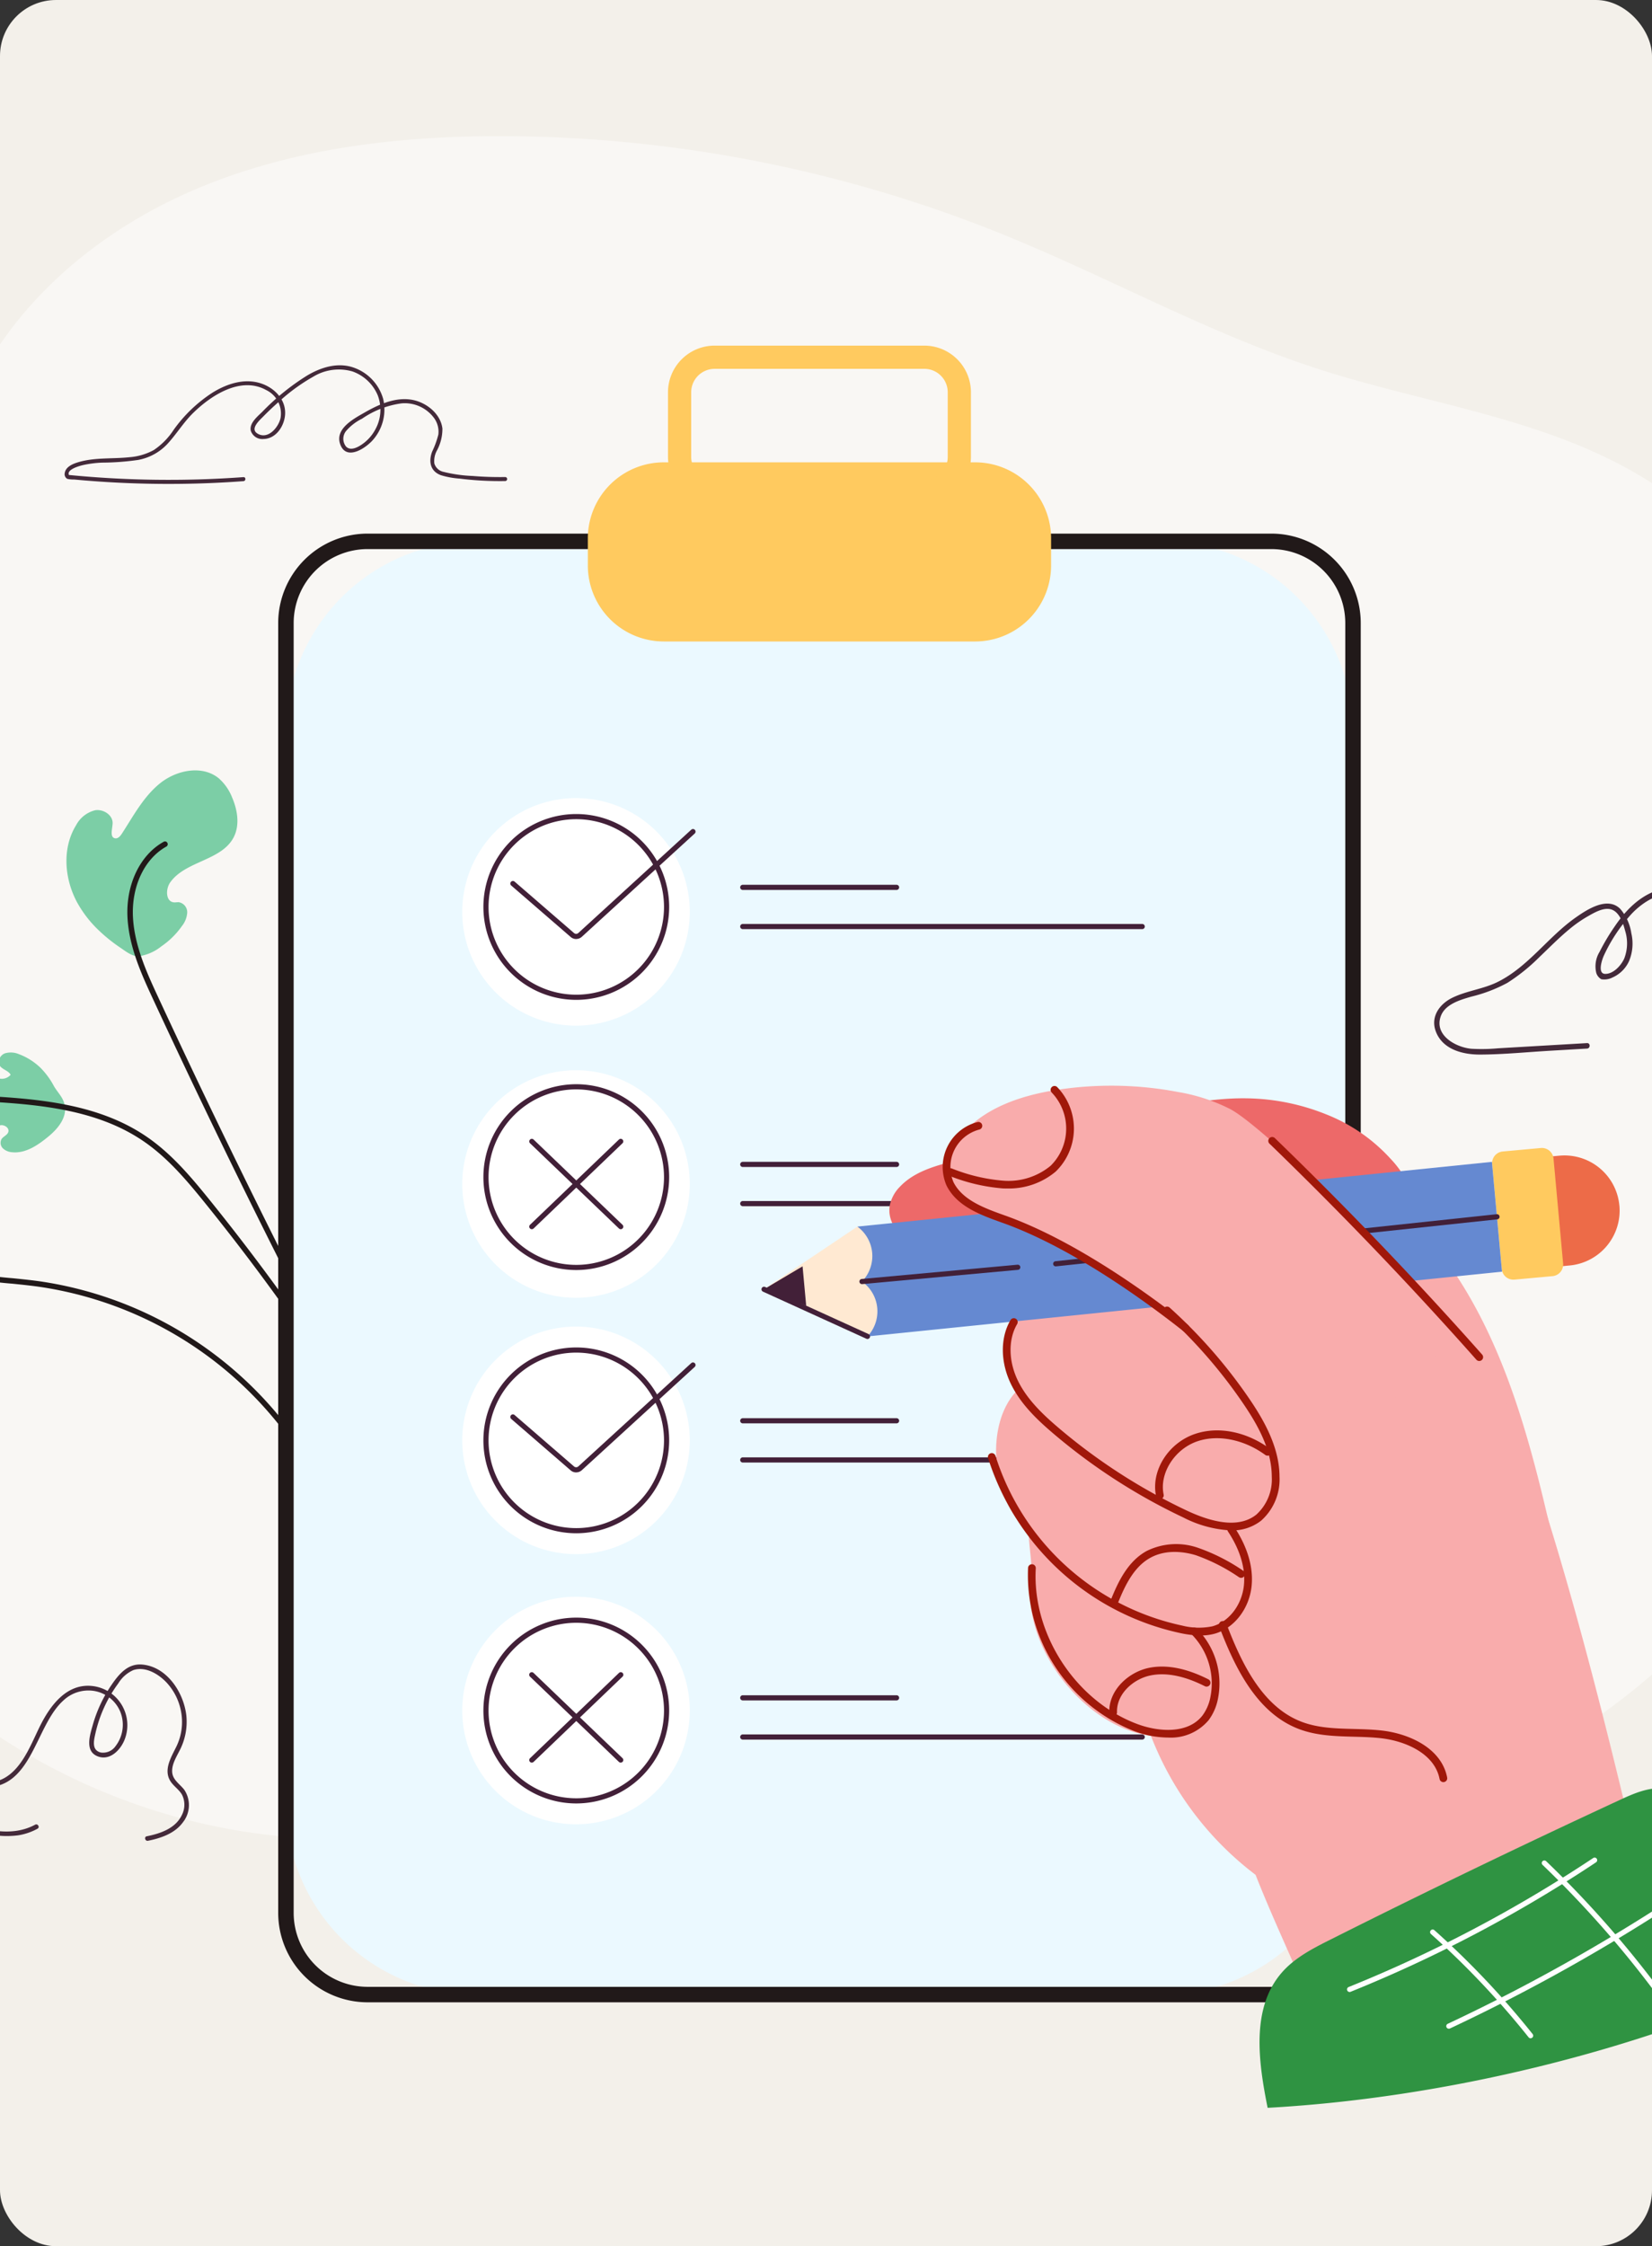 <svg xmlns="http://www.w3.org/2000/svg" xmlns:xlink="http://www.w3.org/1999/xlink" width="295" height="401" viewBox="0 0 295 401">
  <rect x="0" y="0" width="295" height="401" fill="#333333" stroke="none"/>
  <defs>
    <clipPath id="clip-path">
      <rect id="Rectángulo_409753" data-name="Rectángulo 409753" width="295" height="401" rx="10" transform="translate(1125.051 2699)" fill="#f3f0ea"/>
    </clipPath>
    <clipPath id="clip-path-2">
      <rect id="Rectángulo_409752" data-name="Rectángulo 409752" width="386.673" height="351.989" fill="none"/>
    </clipPath>
  </defs>
  <g id="Enmascarar_grupo_1099014" data-name="Enmascarar grupo 1099014" transform="translate(-1125.051 -2699)" clip-path="url(#clip-path)">
    <rect id="Rectángulo_409751" data-name="Rectángulo 409751" width="295" height="401" rx="10" transform="translate(1125.051 2699)" fill="#f3f0ea"/>
    <g id="Grupo_1113654" data-name="Grupo 1113654" transform="translate(1077.378 2723.306)">
      <g id="Grupo_1113653" data-name="Grupo 1113653" clip-path="url(#clip-path-2)">
        <path id="Trazado_919217" data-name="Trazado 919217" d="M17.581,256.2C-4.056,223.7-5.889,179.062,13.009,144.892c4.473-8.088,10-15.616,13.679-24.094,10.027-23.109,5.289-50.6,15.446-73.65,7.571-17.184,22.942-30.159,40.2-37.553S118.671-.048,137.449,0a239.962,239.962,0,0,1,88.96,17.4c19.16,7.736,37.329,17.958,57,24.273,18.409,5.909,38.143,8.411,55.06,17.772,19.561,10.825,33.555,30.157,40.868,51.284s8.407,43.981,6.52,66.257c-2.559,30.231-10.984,60.927-30.237,84.375-21.378,26.036-54.189,40.63-87.379,46.4s-67.189,3.587-100.8,1.307c-13.281-.963-26.572-1.8-39.854-2.737-4.538-.319-8.634-1.645-13.074-2.235-5.073-.673-10.351-.063-15.472-.487C66.7,300.94,35.627,283.315,17.581,256.2" transform="translate(0 0)" fill="#f9f7f4"/>
        <path id="Trazado_919218" data-name="Trazado 919218" d="M31.408,239.773c-.886-.865-1.047-2.54-.035-3.253,1.254-.884,3.627-.051,4.113-1.506-1.572-1.423-3.99-1.162-6.022-1.77-2.885-.865-4.9-3.492-6.176-6.22-1.291-2.76-2.032-5.94-1.17-8.863s3.692-5.393,6.723-5.072c2.894.307,5,2.864,6.448,5.386s2.71,5.343,5.135,6.952c1.441-1.891-1-4.942.371-6.888a2.759,2.759,0,0,1,3.183-.766,6.191,6.191,0,0,1,2.642,2.258c2.767,3.722,4.638,9.778,2.908,14.338-1.3,3.417-5.465,4.768-8.64,5.763-2.569.805-7.277,1.789-9.479-.36" transform="translate(-3.032 -29.709)" fill="#7ccea6"/>
        <path id="Trazado_919219" data-name="Trazado 919219" d="M110,273.423a.489.489,0,0,1-.567-.256,67.207,67.207,0,0,0-50.344-36.2c-1.572-.218-3.184-.382-4.743-.541a66.9,66.9,0,0,1-9.591-1.451c-3.895-.978-9.162-3.132-12.138-7.831a.49.49,0,0,1,.827-.525c2.8,4.424,7.828,6.469,11.551,7.406a66.415,66.415,0,0,0,9.449,1.426c1.569.158,3.191.324,4.78.543a68.21,68.21,0,0,1,51.088,36.736.49.49,0,0,1-.221.657.511.511,0,0,1-.09.034" transform="translate(-4.538 -31.569)" fill="#211919"/>
        <path id="Trazado_919220" data-name="Trazado 919220" d="M56.75,190.46a3.712,3.712,0,0,0-2.613-.228,1.631,1.631,0,0,0-1,2.142c.43.77,1.58.916,1.977,1.7a2.084,2.084,0,0,1-2.492.5,13.49,13.49,0,0,1-2.293-1.514,7.569,7.569,0,0,0-9.063.709,4.352,4.352,0,0,0-1.512,2.719,2.435,2.435,0,0,0,1.505,2.535,15.179,15.179,0,0,0,1.567.213c.517.1,1.06.465,1.082.994.064,1.623-3.2,1.87-.843,3.709a7.216,7.216,0,0,0,8.373.2,4.8,4.8,0,0,1,1.869-1.059c.714-.115,1.585.475,1.4,1.175-.156.589-.9.8-1.226,1.317a1.379,1.379,0,0,0,.26,1.642,2.622,2.622,0,0,0,1.62.682c2.424.262,4.647-1.272,6.526-2.825s3.781-3.907,2.576-6.5c-.415-.891-1.136-1.627-1.622-2.482a13.825,13.825,0,0,0-2.387-3.256,11.225,11.225,0,0,0-3.7-2.382" transform="translate(-5.542 -26.504)" fill="#7ccea6"/>
        <path id="Trazado_919221" data-name="Trazado 919221" d="M111.846,245.115a.491.491,0,0,1-.534-.2c-6.169-9.092-12.793-18.035-19.69-26.579-3.4-4.217-6.815-8.246-11.149-11.19-8.124-5.52-18.3-6.5-28.023-7.038a.491.491,0,0,1-.463-.516.484.484,0,0,1,.516-.462c9.863.54,20.19,1.543,28.521,7.2,4.444,3.021,7.909,7.11,11.36,11.387,6.915,8.564,13.556,17.528,19.739,26.642a.491.491,0,0,1-.13.682.46.46,0,0,1-.148.068" transform="translate(-7.249 -27.767)" fill="#211919"/>
        <path id="Trazado_919222" data-name="Trazado 919222" d="M71.156,155.257c-2.342-4.249-2.8-9.754-.251-13.886a5.291,5.291,0,0,1,3.409-2.682c1.473-.237,3.185.868,3.116,2.36-.047,1-.543,2.476.442,2.65.519.091.936-.4,1.224-.846,2.063-3.175,3.879-6.636,6.838-9s7.533-3.266,10.458-.861a8.891,8.891,0,0,1,2.382,3.428c.972,2.261,1.4,4.954.256,7.132-2.189,4.161-8.6,4.18-11.315,8.017-.844,1.192-.816,3.405.637,3.562.307.034.617-.046.925-.02a1.824,1.824,0,0,1,1.475,1.858,4.279,4.279,0,0,1-.938,2.385,14.388,14.388,0,0,1-3.674,3.627,8.433,8.433,0,0,1-4.046,1.781c-1.213.03-2.339-.9-3.287-1.54A28.589,28.589,0,0,1,74.72,159.9a20.512,20.512,0,0,1-3.564-4.645" transform="translate(-9.648 -18.347)" fill="#7ccea6"/>
        <path id="Trazado_919223" data-name="Trazado 919223" d="M122.083,245.806a.492.492,0,0,1-.562-.245c-12.184-23.226-23.973-47.09-35.034-70.929-2.034-4.383-4.342-9.349-4.635-14.679-.324-5.891,2.208-11.222,6.452-13.576a.473.473,0,0,1,.666.189.487.487,0,0,1-.189.666c-3.918,2.175-6.255,7.15-5.952,12.667.286,5.14,2.549,10.017,4.546,14.319,11.058,23.826,22.837,47.677,35.014,70.886a.492.492,0,0,1-.207.663.536.536,0,0,1-.1.039" transform="translate(-11.409 -20.401)" fill="#211919"/>
        <path id="Trazado_919224" data-name="Trazado 919224" d="M100.741,67.5a182.6,182.6,0,0,1-31.381-.405l.309.177c-.787-1.08,1.768-1.766,2.4-1.918a19.325,19.325,0,0,1,3.429-.442,46.862,46.862,0,0,0,6.405-.475,9.487,9.487,0,0,0,5.333-2.941c1.614-1.77,2.847-3.823,4.574-5.5,3.213-3.126,8.473-6.545,12.992-4.041a4.661,4.661,0,0,1,2.566,4.987c-.348,1.649-2.236,3.932-4.126,2.781-1.374-.836.358-2.356,1.024-3.034q1.357-1.382,2.815-2.658a33.189,33.189,0,0,1,6.131-4.464,8.781,8.781,0,0,1,6.975-.941,7.665,7.665,0,0,1,4.524,4.245,7.214,7.214,0,0,1-.388,6.057,7.54,7.54,0,0,1-2.021,2.436c-.8.626-2.333,1.614-3.238.681a2.213,2.213,0,0,1-.011-2.76,8.921,8.921,0,0,1,2.871-2.218,16.251,16.251,0,0,1,7.034-2.733,6.506,6.506,0,0,1,5.787,2.571,4.13,4.13,0,0,1,.8,2.995,16.142,16.142,0,0,1-1.11,3.048c-.657,1.762-.343,3.506,1.571,4.211a15.084,15.084,0,0,0,3.336.607q1.993.248,4,.357c1.383.075,2.768.1,4.152.077a.358.358,0,0,0,0-.715c-1.939.029-3.878-.03-5.811-.191a25.5,25.5,0,0,1-5.2-.729,2.176,2.176,0,0,1-1.654-1.5,3.905,3.905,0,0,1,.417-2.231,8.181,8.181,0,0,0,1.025-4c-.3-2.536-2.638-4.472-5.008-5.049-3.064-.745-6.224.659-8.831,2.152-1.99,1.139-5.524,2.963-4.359,5.836,1.155,2.851,4.6.5,5.862-.995a8.219,8.219,0,0,0,1.756-7.242,8.316,8.316,0,0,0-5.025-5.5c-2.9-1.128-5.99-.2-8.558,1.331a41.919,41.919,0,0,0-7.977,6.446c-.837.836-2.341,2-2.089,3.366a2.147,2.147,0,0,0,2.269,1.516c2.343-.036,3.853-2.5,3.876-4.629.028-2.592-2.052-4.583-4.4-5.323-2.955-.932-6.07.119-8.6,1.694a25.525,25.525,0,0,0-6.917,6.632,12.681,12.681,0,0,1-3.543,3.6,10.733,10.733,0,0,1-4.309,1.273c-2.978.324-6.044.022-8.958.833-1.006.281-2.442.787-2.632,2a.959.959,0,0,0,.439,1.027,4.516,4.516,0,0,0,1.222.122q.775.072,1.551.139a181.083,181.083,0,0,0,23.051.487q2.828-.121,5.652-.33c.456-.034.46-.749,0-.715" transform="translate(-9.595 -6.628)" fill="#442a3a"/>
        <path id="Trazado_919225" data-name="Trazado 919225" d="M380.288,183.649l-10.516.613-5.354.312a31.7,31.7,0,0,1-4.783.085c-2.78-.259-6.672-2.408-5.462-5.8.771-2.163,3.469-2.924,5.44-3.5a26.608,26.608,0,0,0,6.455-2.465,33.325,33.325,0,0,0,5.643-4.527c1.814-1.724,3.564-3.521,5.5-5.111a22.811,22.811,0,0,1,3.19-2.223c1.165-.662,2.874-1.687,4.243-1.237,1.471.484,2.107,2.484,2.456,3.813a7.49,7.49,0,0,1-.17,4.956c-.55,1.216-1.928,2.757-3.4,2.726-1.424-.029-.56-2.567-.209-3.313a28.794,28.794,0,0,1,4.984-7.461c2.111-2.209,5.074-3.916,8.223-3.649a7.044,7.044,0,0,1,3.725,12.55c-.592.484-1.947,1.478-2.706.873a2.394,2.394,0,0,1-.515-1.943,8.4,8.4,0,0,1,1.363-3.9,9.106,9.106,0,0,1,2.867-2.815c1.136-.7,2.889-1.5,4.229-.993,2.011.755,1.307,4.09,1.346,5.722.046,1.936.559,3.891,2.4,4.854,2.036,1.063,4.522.758,6.734.922a9.483,9.483,0,0,1,6.905,3.756,9.256,9.256,0,0,1,1.643,3.594c.136.614,1.077.354.941-.259a10.479,10.479,0,0,0-5.322-6.921c-2.8-1.48-5.73-.912-8.724-1.42a3.851,3.851,0,0,1-3.27-2.313,11.055,11.055,0,0,1-.317-3.981c.036-2.1-.182-4.806-2.823-5.053-2.95-.276-5.948,2.08-7.455,4.416-1.058,1.639-2.828,6.158-.219,7.348,1.273.581,2.786-.489,3.717-1.285a8.373,8.373,0,0,0,2.46-3.7,7.9,7.9,0,0,0-1.928-8.033A8.3,8.3,0,0,0,393,156.325c-3.369,1.077-5.862,3.674-7.792,6.535a38.294,38.294,0,0,0-2.678,4.5,4.975,4.975,0,0,0-.587,3.756,1.984,1.984,0,0,0,.9,1.132,3.183,3.183,0,0,0,2-.315A5.805,5.805,0,0,0,387.8,169a8.113,8.113,0,0,0,.4-4.976,8.582,8.582,0,0,0-1.978-4.34c-2.288-2.28-5.919.112-8,1.578-4.919,3.463-8.45,8.788-13.92,11.485-2.571,1.268-5.5,1.55-8.072,2.811-2.277,1.116-3.916,3.383-2.949,5.984,1.2,3.24,4.806,4.166,7.917,4.154,4.189-.016,8.409-.447,12.591-.69l6.5-.379c.625-.036.629-1.012,0-.976" transform="translate(-49.222 -21.736)" fill="#442a3a"/>
        <path id="Trazado_919226" data-name="Trazado 919226" d="M59.947,345.651c-4.058,2.207-9.243,1.129-13.163-.9-1.618-.839-4.143-2.922-2.4-4.861,1.565-1.743,4.258-1.031,6.272-.929,8.755.443,9.252-10.877,14.306-15.457a6.506,6.506,0,0,1,5.515-1.727,6.158,6.158,0,0,1,4.69,3.755,6.252,6.252,0,0,1-.858,6.09,2.708,2.708,0,0,1-2.648,1.143c-1.642-.417-1.243-2.089-.965-3.344a23.695,23.695,0,0,1,4.1-8.995,6,6,0,0,1,2.686-2.37c2.172-.719,4.514.708,5.954,2.243a10.359,10.359,0,0,1,2.546,5.051,10.035,10.035,0,0,1-.854,6.434c-.914,1.864-2.323,4.132-.989,6.156.575.873,1.516,1.452,2.034,2.364a4,4,0,0,1-.046,3.664c-1.14,2.368-3.848,3.273-6.247,3.755-.523.1-.3.906.221.8,2.313-.466,4.806-1.311,6.245-3.31a4.928,4.928,0,0,0,.247-5.769c-.766-1.019-2.048-1.739-2.17-3.126-.12-1.37.707-2.691,1.3-3.866a11.066,11.066,0,0,0,1.219-6.31c-.463-4.078-3.458-8.715-7.905-9.078-2.555-.208-4.126,1.707-5.443,3.622a24.372,24.372,0,0,0-3.354,7.155c-.517,1.829-1.476,4.721.9,5.621,2.11.8,3.965-1.055,4.726-2.854a7.039,7.039,0,0,0-5.513-9.688c-4.7-.645-7.7,3.421-9.547,7.143-1.864,3.749-3.745,9.255-8.523,10.01-2.5.4-5.068-.8-7.451.454a3.139,3.139,0,0,0-1.22,4.674c1.3,1.906,3.756,2.845,5.86,3.539a16.13,16.13,0,0,0,7.384.819,10.59,10.59,0,0,0,3.513-1.188c.47-.255.051-.972-.419-.717" transform="translate(-5.998 -44.209)" fill="#442a3a"/>
        <path id="Trazado_919227" data-name="Trazado 919227" d="M271.242,343.494H148.767a34.037,34.037,0,0,1-34.037-34.037V118.094a34.037,34.037,0,0,1,34.037-34.037H271.242a34.037,34.037,0,0,1,34.037,34.037V309.458a34.037,34.037,0,0,1-34.037,34.037" transform="translate(-15.998 -11.721)" fill="#ebf9ff"/>
        <path id="Trazado_919228" data-name="Trazado 919228" d="M290.475,344.651H129.088a15.98,15.98,0,0,1-15.962-15.962V98.415a15.98,15.98,0,0,1,15.962-15.962H290.475a15.98,15.98,0,0,1,15.962,15.962V328.689a15.98,15.98,0,0,1-15.962,15.962M129.088,85.214a13.215,13.215,0,0,0-13.2,13.2V328.689a13.215,13.215,0,0,0,13.2,13.2H290.475a13.216,13.216,0,0,0,13.2-13.2V98.415a13.216,13.216,0,0,0-13.2-13.2Z" transform="translate(-15.774 -11.497)" fill="#211919"/>
        <path id="Trazado_919229" data-name="Trazado 919229" d="M246.531,99.649H190.949a13.574,13.574,0,0,1-13.573-13.574V81.242a13.574,13.574,0,0,1,13.573-13.574h55.582A13.573,13.573,0,0,1,260.1,81.242v4.834a13.573,13.573,0,0,1-13.573,13.574" transform="translate(-24.733 -9.436)" fill="#ffca5f"/>
        <path id="Trazado_919230" data-name="Trazado 919230" d="M239.781,71.649H202.337a8.336,8.336,0,0,1-8.326-8.326V51.782a8.336,8.336,0,0,1,8.326-8.326h37.444a8.335,8.335,0,0,1,8.325,8.326V63.323a8.335,8.335,0,0,1-8.325,8.326M202.337,47.6a4.189,4.189,0,0,0-4.184,4.185V63.323a4.189,4.189,0,0,0,4.184,4.185h37.444a4.189,4.189,0,0,0,4.184-4.185V51.782a4.189,4.189,0,0,0-4.184-4.185Z" transform="translate(-27.053 -6.059)" fill="#ffca5f"/>
        <path id="Trazado_919231" data-name="Trazado 919231" d="M191.944,157.635a20.312,20.312,0,1,1-20.313-20.313,20.313,20.313,0,0,1,20.313,20.313" transform="translate(-21.1 -19.148)" fill="#fff"/>
        <path id="Trazado_919232" data-name="Trazado 919232" d="M191.944,214.089a20.312,20.312,0,1,1-20.313-20.313,20.313,20.313,0,0,1,20.313,20.313" transform="translate(-21.1 -27.02)" fill="#fff"/>
        <path id="Trazado_919233" data-name="Trazado 919233" d="M191.944,267.268a20.312,20.312,0,1,1-20.313-20.313,20.313,20.313,0,0,1,20.313,20.313" transform="translate(-21.1 -34.435)" fill="#fff"/>
        <path id="Trazado_919234" data-name="Trazado 919234" d="M191.944,323.316A20.312,20.312,0,1,1,171.632,303a20.313,20.313,0,0,1,20.313,20.313" transform="translate(-21.1 -42.251)" fill="#fff"/>
        <path id="Trazado_919235" data-name="Trazado 919235" d="M172.291,173.8a16.586,16.586,0,1,1,16.586-16.586A16.6,16.6,0,0,1,172.291,173.8m0-32.252a15.666,15.666,0,1,0,15.666,15.666,15.684,15.684,0,0,0-15.666-15.666" transform="translate(-21.711 -19.609)" fill="#422038"/>
        <path id="Trazado_919236" data-name="Trazado 919236" d="M173.051,163.373a1.5,1.5,0,0,1-.984-.367l-10.614-9.184a.46.46,0,1,1,.6-.7l10.614,9.184a.581.581,0,0,0,.775-.011l20.169-18.446a.46.46,0,0,1,.62.679l-20.168,18.447a1.5,1.5,0,0,1-1.015.393" transform="translate(-22.491 -20.042)" fill="#422038"/>
        <path id="Trazado_919237" data-name="Trazado 919237" d="M172.291,229.85a16.586,16.586,0,1,1,16.586-16.586,16.6,16.6,0,0,1-16.586,16.586m0-32.252a15.666,15.666,0,1,0,15.666,15.666A15.684,15.684,0,0,0,172.291,197.6" transform="translate(-21.711 -27.425)" fill="#422038"/>
        <path id="Trazado_919238" data-name="Trazado 919238" d="M181.554,224.141a.461.461,0,0,1-.318-.128L165.364,208.8a.46.46,0,1,1,.637-.664l15.871,15.215a.46.46,0,0,1-.318.793" transform="translate(-23.038 -29.004)" fill="#422038"/>
        <path id="Trazado_919239" data-name="Trazado 919239" d="M165.682,224.141a.46.46,0,0,1-.318-.793l15.871-15.215a.46.46,0,1,1,.637.664L166,224.012a.461.461,0,0,1-.318.128" transform="translate(-23.039 -29.004)" fill="#422038"/>
        <path id="Trazado_919240" data-name="Trazado 919240" d="M172.291,284.458a16.586,16.586,0,1,1,16.586-16.586,16.6,16.6,0,0,1-16.586,16.586m0-32.252a15.666,15.666,0,1,0,15.666,15.666,15.684,15.684,0,0,0-15.666-15.666" transform="translate(-21.711 -35.039)" fill="#422038"/>
        <path id="Trazado_919241" data-name="Trazado 919241" d="M173.051,274.028a1.5,1.5,0,0,1-.984-.367l-10.614-9.183a.46.46,0,0,1,.6-.7l10.614,9.183a.582.582,0,0,0,.775-.011l20.169-18.446a.46.46,0,0,1,.62.679l-20.168,18.447a1.5,1.5,0,0,1-1.015.393" transform="translate(-22.491 -35.472)" fill="#422038"/>
        <path id="Trazado_919242" data-name="Trazado 919242" d="M172.291,340.506a16.586,16.586,0,1,1,16.586-16.586,16.6,16.6,0,0,1-16.586,16.586m0-32.252a15.666,15.666,0,1,0,15.666,15.666,15.684,15.684,0,0,0-15.666-15.666" transform="translate(-21.711 -42.855)" fill="#422038"/>
        <path id="Trazado_919243" data-name="Trazado 919243" d="M181.554,334.8a.461.461,0,0,1-.318-.128l-15.871-15.215a.46.46,0,1,1,.637-.663L181.872,334a.46.46,0,0,1-.318.793" transform="translate(-23.038 -44.434)" fill="#422038"/>
        <path id="Trazado_919244" data-name="Trazado 919244" d="M165.682,334.8a.46.46,0,0,1-.318-.793l15.871-15.214a.46.46,0,1,1,.637.663L166,334.667a.461.461,0,0,1-.318.128" transform="translate(-23.039 -44.434)" fill="#422038"/>
        <path id="Trazado_919245" data-name="Trazado 919245" d="M236.913,156.226H209.449a.46.46,0,0,1,0-.92h27.465a.46.46,0,1,1,0,.92" transform="translate(-29.141 -21.656)" fill="#422038"/>
        <path id="Trazado_919246" data-name="Trazado 919246" d="M280.784,164.353H209.449a.46.46,0,1,1,0-.92h71.334a.46.46,0,1,1,0,.92" transform="translate(-29.141 -22.789)" fill="#422038"/>
        <path id="Trazado_919247" data-name="Trazado 919247" d="M236.913,213.7H209.449a.46.46,0,0,1,0-.92h27.465a.46.46,0,1,1,0,.92" transform="translate(-29.141 -29.67)" fill="#422038"/>
        <path id="Trazado_919248" data-name="Trazado 919248" d="M280.784,221.829H209.449a.46.46,0,1,1,0-.92h71.334a.46.46,0,1,1,0,.92" transform="translate(-29.141 -30.803)" fill="#422038"/>
        <path id="Trazado_919249" data-name="Trazado 919249" d="M236.913,266.882H209.449a.46.46,0,0,1,0-.92h27.465a.46.46,0,1,1,0,.92" transform="translate(-29.141 -37.086)" fill="#422038"/>
        <path id="Trazado_919250" data-name="Trazado 919250" d="M280.784,275.008H209.449a.46.46,0,1,1,0-.92h71.334a.46.46,0,1,1,0,.92" transform="translate(-29.141 -38.219)" fill="#422038"/>
        <path id="Trazado_919251" data-name="Trazado 919251" d="M236.913,324.358H209.449a.46.46,0,0,1,0-.92h27.465a.46.46,0,1,1,0,.92" transform="translate(-29.141 -45.1)" fill="#422038"/>
        <path id="Trazado_919252" data-name="Trazado 919252" d="M280.784,332.485H209.449a.46.46,0,1,1,0-.92h71.334a.46.46,0,1,1,0,.92" transform="translate(-29.141 -46.233)" fill="#422038"/>
        <path id="Trazado_919253" data-name="Trazado 919253" d="M302.248,199.605c-7.156.159-14.168,1.926-21.108,3.683l-29.264,7.41c-3.625.917-7.454,1.952-10.027,4.665a6.661,6.661,0,0,0-1.823,3.337c-.663,3.747,2.945,6.8,6.315,8.564,16.659,8.74,36.707,7.962,54.374,14.426,9.661,3.535,18.427,9.173,27.993,12.957,3.418,1.352,7.621,2.361,10.508.087,1.945-1.532,2.677-4.16,2.787-6.633.235-5.255-1.782-10.242-3.716-15.021a72.87,72.87,0,0,1-4.157-13.722,18.239,18.239,0,0,0-4.728-9.009,30.8,30.8,0,0,0-11.494-7.9,39.379,39.379,0,0,0-14.027-2.845q-.817-.015-1.633,0" transform="translate(-33.458 -27.832)" fill="#ed6969"/>
        <path id="Trazado_919254" data-name="Trazado 919254" d="M371.391,291.61c-6.255-8.693-13.832-16.353-20.336-24.862s-12.032-18.2-13.235-28.839c-.323-2.855.194-6.518,2.946-7.347,1.793-.54,3.706.466,5.57.277,1.375-.139,2.746-.923,4.065-.511a4.624,4.624,0,0,1,2.138,1.867c11.564,15.667,16.107,35.274,20.379,54.273Z" transform="translate(-47.094 -32.1)" fill="#f9acac"/>
        <path id="Trazado_919255" data-name="Trazado 919255" d="M379.517,351.846c-6.334-27.006-12.679-54.052-21.283-80.422-2.694-8.255-5.733-16.66-11.456-23.191-11.64-13.285-31.091-15.65-48.693-17.123-7.211-.6-14.1.49-21.307-.114-3.756,2.9-7.593,5.895-10.118,9.916s-2.9,10.872-.647,15.052c-6.149,6.021-4.724,19.859,1.889,25.367,0,2.317.779,6.335.45,8.628-1.7,11.893,9.476,26.279,21.391,27.828a56.773,56.773,0,0,0,18.683,24.807c3.629,9.209,8.032,18.147,11.661,27.356,12.282-2.738,28.206-2.062,40.487-4.8,6.219-1.386,12.846-3,17.161-7.689,1.24-1.347.779-7.145,1.783-5.614" transform="translate(-36.546 -32.2)" fill="#f9acac"/>
        <path id="Trazado_919256" data-name="Trazado 919256" d="M389.169,220.4h0a9.845,9.845,0,0,1-8.905,10.7l-3.27.3-1.8-19.606,3.27-.3a9.844,9.844,0,0,1,10.7,8.905" transform="translate(-52.317 -29.485)" fill="#ed6b48"/>
        <path id="Trazado_919257" data-name="Trazado 919257" d="M375.985,211.8l1.713,18.717a2.087,2.087,0,0,1-1.887,2.268l-6.8.622a2.085,2.085,0,0,1-2.268-1.887L365.028,212.8a2.087,2.087,0,0,1,1.888-2.268l6.8-.623a2.087,2.087,0,0,1,2.268,1.887" transform="translate(-50.898 -29.269)" fill="#ffca5f"/>
        <path id="Trazado_919258" data-name="Trazado 919258" d="M232.405,245.817,213.928,237.4l16.682-11.191,9.114,3.261-1.87,13.1Z" transform="translate(-29.83 -31.543)" fill="#ffe9d2"/>
        <path id="Trazado_919259" data-name="Trazado 919259" d="M235.952,229.007a6.558,6.558,0,0,1-1.821,5.143,6.523,6.523,0,0,1,.977,9.8L348.42,232.391l-1.8-19.606L233.312,224.34a6.553,6.553,0,0,1,2.64,4.668" transform="translate(-32.533 -29.671)" fill="#6589d1"/>
        <path id="Trazado_919260" data-name="Trazado 919260" d="M213.928,238.551l7.537,2.936-.645-7.034Z" transform="translate(-29.83 -32.692)" fill="#422038"/>
        <path id="Trazado_919261" data-name="Trazado 919261" d="M232.33,248.016a.454.454,0,0,1-.19-.041l-18.477-8.415a.46.46,0,0,1,.381-.837l18.477,8.415a.46.46,0,0,1-.191.879" transform="translate(-29.755 -33.282)" fill="#422038"/>
        <path id="Trazado_919262" data-name="Trazado 919262" d="M234.189,237.584a.46.46,0,0,1-.041-.918l27.815-2.547a.46.46,0,0,1,.083.917l-27.815,2.547-.042,0" transform="translate(-32.591 -32.645)" fill="#422038"/>
        <path id="Trazado_919263" data-name="Trazado 919263" d="M274.389,232.955a.46.46,0,0,1-.048-.917l78.8-8.394a.46.46,0,0,1,.1.915l-78.8,8.394-.049,0" transform="translate(-38.197 -31.184)" fill="#422038"/>
        <path id="Trazado_919264" data-name="Trazado 919264" d="M298.377,305.764a18.292,18.292,0,0,1-3.568-.417,46.222,46.222,0,0,1-34.381-31.252.69.69,0,1,1,1.322-.4,44.809,44.809,0,0,0,33.329,30.3,12.1,12.1,0,0,0,5.385.135c2.971-.8,5.294-3.821,5.648-7.344.382-3.808-1.342-7.32-2.856-9.6a.69.69,0,0,1,1.15-.764c1.639,2.463,3.5,6.284,3.08,10.5-.41,4.082-3.15,7.593-6.662,8.539a9.368,9.368,0,0,1-2.446.3" transform="translate(-36.31 -38.096)" fill="#a0180a"/>
        <path id="Trazado_919265" data-name="Trazado 919265" d="M293.7,327.2a17.444,17.444,0,0,1-5.951-1.121,29.948,29.948,0,0,1-19.03-29.172.69.69,0,1,1,1.378.08c-.677,11.737,7.119,23.689,18.135,27.8,3.741,1.4,9.033,1.831,11.636-1.534a7.97,7.97,0,0,0,1.4-3.219,12.471,12.471,0,0,0-3.365-11.287.69.69,0,0,1,.969-.984,13.885,13.885,0,0,1,3.745,12.564,9.351,9.351,0,0,1-1.655,3.77,8.8,8.8,0,0,1-7.261,3.1" transform="translate(-37.464 -41.31)" fill="#a0180a"/>
        <path id="Trazado_919266" data-name="Trazado 919266" d="M335.108,252.386c-4.473-11.881,11.931-2.513,5.45-13.429-3.979-6.7-31.2-34.076-38.057-37.779a32.365,32.365,0,0,0-9.382-3.074,63.622,63.622,0,0,0-21.821-.34c-6.564,1.04-13.381,3.405-17.379,8.716-1.494,1.984-2.547,4.512-2,6.934.852,3.769,4.971,5.654,8.557,7.094q9.533,3.832,18.656,8.594a37.36,37.36,0,0,1,8.152,5.293c6.131,5.622,8.264,14.3,12.813,21.263Z" transform="translate(-35.107 -27.467)" fill="#f9acac"/>
        <path id="Trazado_919267" data-name="Trazado 919267" d="M304.276,282.764a20.712,20.712,0,0,1-8.6-2.329,104.99,104.99,0,0,1-23.115-14.92c-2.879-2.447-5.787-5.2-7.553-8.745-1.963-3.938-2.02-8.364-.147-11.55a.69.69,0,0,1,1.19.7c-1.638,2.789-1.565,6.711.192,10.236,1.656,3.322,4.445,5.956,7.212,8.309a103.578,103.578,0,0,0,22.811,14.723c5.6,2.65,9.805,2.905,12.49.76a8.481,8.481,0,0,0,2.762-6.775c-.01-4.939-2.634-9.442-5.2-13.2a89.145,89.145,0,0,0-13.965-15.964.69.69,0,1,1,.923-1.026,90.551,90.551,0,0,1,14.183,16.21c2.527,3.7,5.428,8.629,5.44,13.973a9.839,9.839,0,0,1-3.28,7.856,8.309,8.309,0,0,1-5.347,1.739" transform="translate(-36.742 -33.857)" fill="#a0180a"/>
        <path id="Trazado_919268" data-name="Trazado 919268" d="M348.408,336.8a.69.69,0,0,1-.676-.558c-.9-4.606-6.2-6.8-10.474-7.281-1.6-.179-3.268-.225-4.881-.268-3.228-.088-6.566-.177-9.677-1.338-7.538-2.813-11.476-10.864-14.333-18.368a.69.69,0,0,1,1.29-.491c2.747,7.216,6.5,14.945,13.525,17.566,2.9,1.081,5.973,1.163,9.231,1.251,1.642.045,3.339.09,5,.277,4.736.533,10.634,3.048,11.674,8.387a.69.69,0,0,1-.545.81.707.707,0,0,1-.133.013" transform="translate(-42.992 -42.955)" fill="#a0180a"/>
        <path id="Trazado_919269" data-name="Trazado 919269" d="M294.367,241.968a.686.686,0,0,1-.427-.148c-6.73-5.309-19.857-14.871-32.151-19.272l-.182-.065c-3.775-1.35-8.053-2.88-9.917-6.629a8.294,8.294,0,0,1,5.552-11.337.69.69,0,1,1,.272,1.354,6.92,6.92,0,0,0-4.589,9.368c1.616,3.251,5.617,4.682,9.146,5.945l.183.065c12.478,4.466,25.744,14.127,32.54,19.487a.69.69,0,0,1-.428,1.232" transform="translate(-34.994 -28.516)" fill="#a0180a"/>
        <path id="Trazado_919270" data-name="Trazado 919270" d="M356.246,247.616a.686.686,0,0,1-.516-.232c-11.766-13.268-24.2-26.244-36.941-38.569a.69.69,0,1,1,.96-.992c12.771,12.349,25.225,25.35,37.014,38.645a.69.69,0,0,1-.516,1.148" transform="translate(-44.422 -28.952)" fill="#a0180a"/>
        <path id="Trazado_919271" data-name="Trazado 919271" d="M295.936,280.776a.691.691,0,0,1-.675-.548c-.957-4.543,2.2-9.536,7.028-11.13,4.158-1.373,9.12-.381,13.272,2.652a.69.69,0,1,1-.814,1.114c-3.737-2.729-8.344-3.672-12.025-2.455-4.115,1.357-6.913,5.724-6.11,9.534a.691.691,0,0,1-.533.818.748.748,0,0,1-.144.015" transform="translate(-41.147 -37.438)" fill="#a0180a"/>
        <path id="Trazado_919272" data-name="Trazado 919272" d="M262.566,215.342q-.358,0-.719-.015a32.6,32.6,0,0,1-9.557-2.255.69.69,0,1,1,.467-1.3,31.423,31.423,0,0,0,9.146,2.174,11.828,11.828,0,0,0,8.486-2.651,9.309,9.309,0,0,0,.222-13.062.69.69,0,0,1,.955-1,10.684,10.684,0,0,1-.256,15.087,12.959,12.959,0,0,1-8.744,3.017" transform="translate(-35.115 -27.476)" fill="#a0180a"/>
        <path id="Trazado_919273" data-name="Trazado 919273" d="M286.456,303.174a.691.691,0,0,1-.642-.944c1.406-3.563,3.163-7.109,6.472-8.921a11.871,11.871,0,0,1,9.166-.565,34.108,34.108,0,0,1,8.059,4.089.69.69,0,0,1-.732,1.17,33.086,33.086,0,0,0-7.727-3.939c-1.749-.528-5.128-1.174-8.1.454-2.923,1.6-4.539,4.9-5.851,8.217a.69.69,0,0,1-.642.437" transform="translate(-39.847 -40.73)" fill="#a0180a"/>
        <path id="Trazado_919274" data-name="Trazado 919274" d="M286.268,326.362a.69.69,0,0,1-.689-.669c-.124-4.039,3.482-7.222,7.039-7.967,3.108-.651,6.691.033,10.649,2.033a.69.69,0,1,1-.623,1.232c-3.67-1.855-6.949-2.5-9.742-1.914-3,.628-6.045,3.259-5.943,6.573a.689.689,0,0,1-.669.711h-.022" transform="translate(-39.821 -44.27)" fill="#a0180a"/>
        <path id="Trazado_919275" data-name="Trazado 919275" d="M412.91,376.375a99.132,99.132,0,0,0-14.485-26.748c-2.437-3.2-5.49-6.485-9.5-6.859-2.742-.256-5.391.922-7.889,2.078q-26,12.036-51.609,24.9c-3.138,1.576-6.353,3.224-8.667,5.865-5.543,6.328-4.213,15.924-2.555,24.171,31.419-1.733,66.189-10.094,94.7-23.4" transform="translate(-44.17 -47.791)" fill="#2f9342"/>
        <path id="Trazado_919276" data-name="Trazado 919276" d="M335.374,381.108a.46.46,0,0,1-.172-.887,243.58,243.58,0,0,0,43.668-23.029.46.46,0,1,1,.509.767,244.552,244.552,0,0,1-43.833,23.116.464.464,0,0,1-.172.034" transform="translate(-46.7 -49.796)" fill="#fff"/>
        <path id="Trazado_919277" data-name="Trazado 919277" d="M355.971,388.124a.46.46,0,0,1-.2-.877A328.172,328.172,0,0,0,402.389,360.5a.46.46,0,0,1,.522.757,328.985,328.985,0,0,1-46.746,26.824.454.454,0,0,1-.194.044" transform="translate(-49.572 -50.256)" fill="#fff"/>
        <path id="Trazado_919278" data-name="Trazado 919278" d="M395.784,381.225a.46.46,0,0,1-.369-.184A184.473,184.473,0,0,0,375.466,358.5a.46.46,0,1,1,.637-.664,185.572,185.572,0,0,1,20.049,22.655.46.46,0,0,1-.093.644.453.453,0,0,1-.275.092" transform="translate(-52.335 -49.878)" fill="#fff"/>
        <path id="Trazado_919279" data-name="Trazado 919279" d="M370.1,391.451a.459.459,0,0,1-.361-.174,149.963,149.963,0,0,0-17.434-18.435.46.46,0,0,1,.614-.687A151.046,151.046,0,0,1,370.46,390.7a.46.46,0,0,1-.36.747" transform="translate(-49.104 -51.877)" fill="#fff"/>
      </g>
    </g>
  </g>
</svg>
